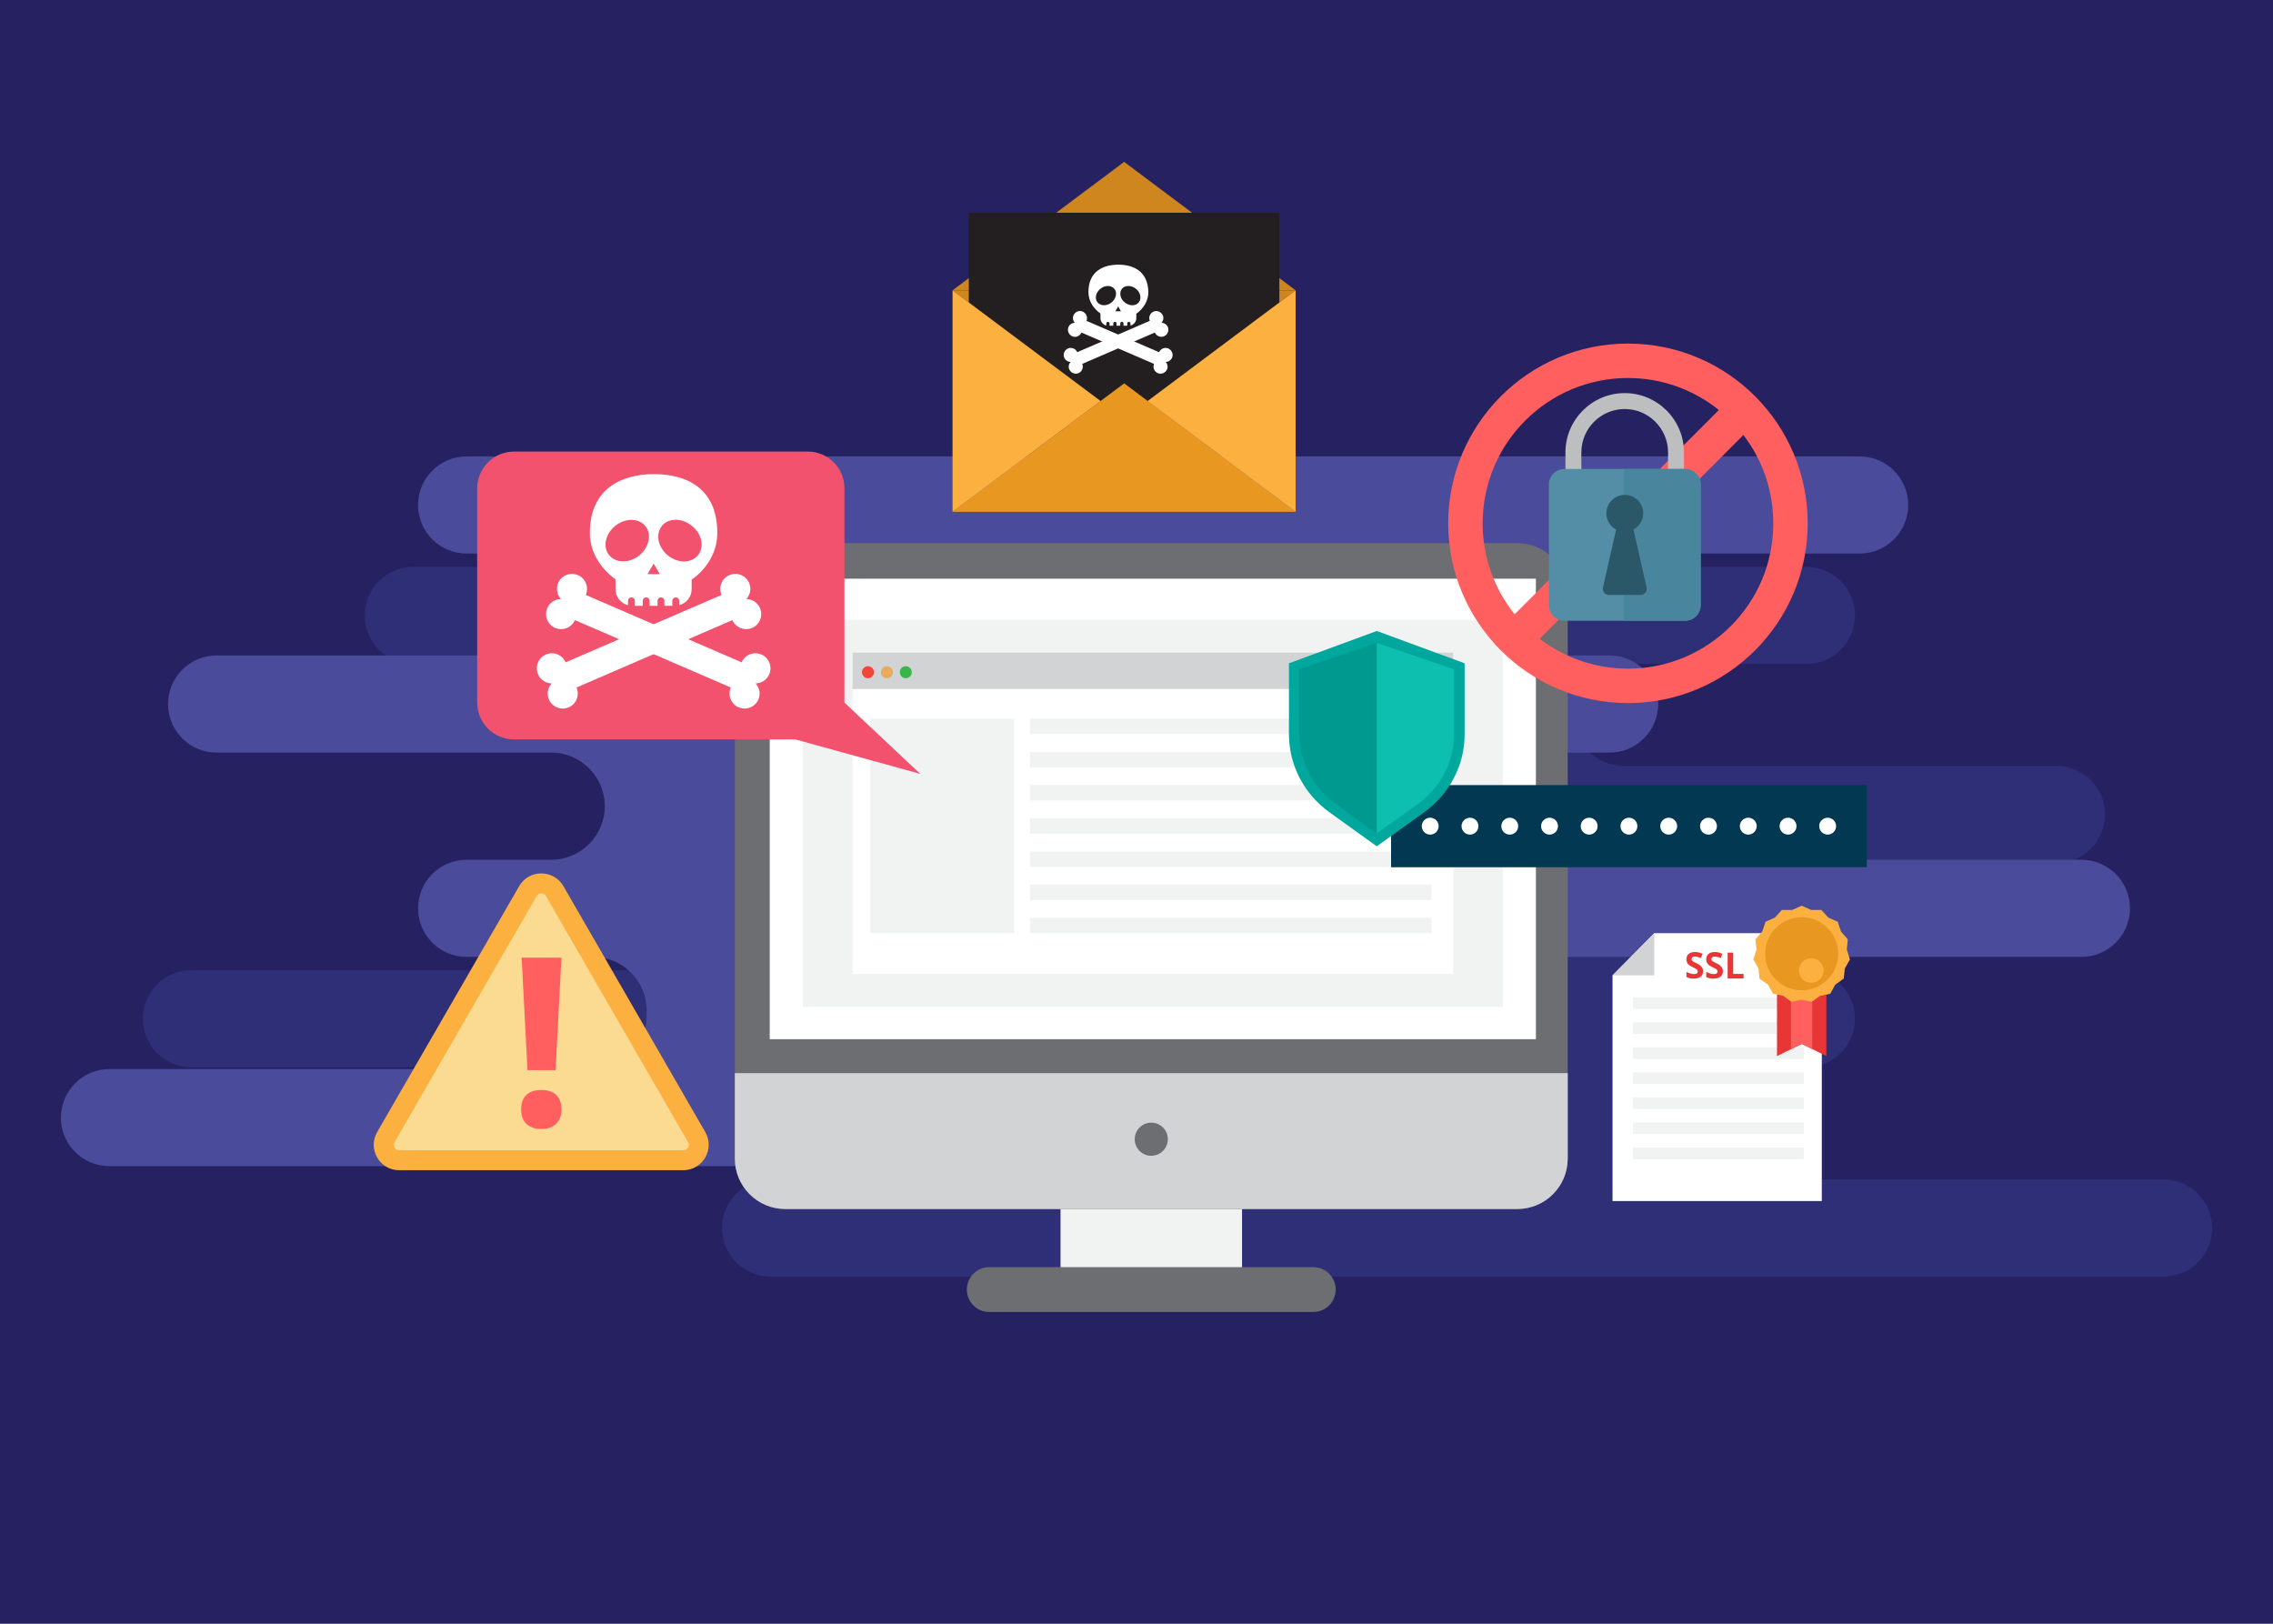 <?xml version="1.0" encoding="utf-8"?>
<!-- Generator: Adobe Illustrator 22.0.0, SVG Export Plug-In . SVG Version: 6.00 Build 0)  -->
<svg version="1.1" id="Layer_1" xmlns="http://www.w3.org/2000/svg" xmlns:xlink="http://www.w3.org/1999/xlink" x="0px" y="0px"
	 width="1400px" height="1000px" viewBox="0 0 1400 1000" enable-background="new 0 0 1400 1000" xml:space="preserve">
<g>
	<rect fill="#262262" width="1400" height="1000"/>
	<g>
		<path fill="#2F2F77" d="M1332.6,726.4h-297.9c-18.2,0-33-14.8-33-33v-3.1c0-18.2,14.8-33,33-33h77.9c16.5,0,29.9-13.4,29.9-29.9v0
			c0-16.5-13.4-29.9-29.9-29.9h-52.1c-18.2,0-33-14.8-33-33v0c0-18.2,14.8-33,33-33h206.1c16.5,0,29.9-13.4,29.9-29.9l0,0
			c0-16.5-13.4-29.9-29.9-29.9h-266.3c-17.4,0-31.4-14.1-31.4-31.4v0c0-17.4,14.1-31.4,31.4-31.4h112.3c16.5,0,29.9-13.4,29.9-29.9
			v0c0-16.5-13.4-29.9-29.9-29.9h-858c-16.5,0-29.9,13.4-29.9,29.9v0c0,16.5,13.4,29.9,29.9,29.9h238.8c17.4,0,31.4,14.1,31.4,31.4
			v0c0,17.4-14.1,31.4-31.4,31.4h-84.8c-16.5,0-29.9,13.4-29.9,29.9l0,0c0,16.5,13.4,29.9,29.9,29.9h278.6c18.2,0,33,14.8,33,33v0
			c0,18.2-14.8,33-33,33H117.9c-16.5,0-29.9,13.4-29.9,29.9v0c0,16.5,13.4,29.9,29.9,29.9h406.7c18.2,0,33,14.8,33,33v3.1
			c0,18.2-14.8,33-33,33h-50c-16.5,0-29.9,13.4-29.9,29.9l0,0c0,16.5,13.4,29.9,29.9,29.9h858c16.5,0,29.9-13.4,29.9-29.9l0,0
			C1362.4,739.7,1349.1,726.4,1332.6,726.4z"/>
		<path fill="#4B4B9B" d="M67.4,658.4h297.9c18.2,0,33-14.8,33-33v-3.1c0-18.2-14.8-33-33-33h-77.9c-16.5,0-29.9-13.4-29.9-29.9v0
			c0-16.5,13.4-29.9,29.9-29.9h52.1c18.2,0,33-14.8,33-33v0c0-18.2-14.8-33-33-33H133.4c-16.5,0-29.9-13.4-29.9-29.9l0,0
			c0-16.5,13.4-29.9,29.9-29.9h266.3c17.4,0,31.4-14.1,31.4-31.4v0c0-17.4-14.1-31.4-31.4-31.4H287.4c-16.5,0-29.9-13.4-29.9-29.9v0
			c0-16.5,13.4-29.9,29.9-29.9h858c16.5,0,29.9,13.4,29.9,29.9v0c0,16.5-13.4,29.9-29.9,29.9H906.6c-17.4,0-31.4,14.1-31.4,31.4v0
			c0,17.4,14.1,31.4,31.4,31.4h84.8c16.5,0,29.9,13.4,29.9,29.9l0,0c0,16.5-13.4,29.9-29.9,29.9H712.7c-18.2,0-33,14.8-33,33v0
			c0,18.2,14.8,33,33,33h569.3c16.5,0,29.9,13.4,29.9,29.9v0c0,16.5-13.4,29.9-29.9,29.9H875.4c-18.2,0-33,14.8-33,33v3.1
			c0,18.2,14.8,33,33,33h50c16.5,0,29.9,13.4,29.9,29.9l0,0c0,16.5-13.4,29.9-29.9,29.9h-858c-16.5,0-29.9-13.4-29.9-29.9l0,0
			C37.6,671.8,50.9,658.4,67.4,658.4z"/>
		<g>
			<rect x="653.2" y="738" fill="#F1F2F2" width="111.8" height="48"/>
			<path fill="#6D6E71" d="M934.5,744.6H483.7c-17.2,0-31.1-13.9-31.1-31.1V365.6c0-17.2,13.9-31.1,31.1-31.1h450.8
				c17.2,0,31.1,13.9,31.1,31.1v347.9C965.6,730.6,951.7,744.6,934.5,744.6z"/>
			<path fill="#D1D3D4" d="M483.7,744.6h450.8c17.2,0,31.1-13.9,31.1-31.1v-52.6h-513v52.6C452.6,730.6,466.5,744.6,483.7,744.6z"/>
			<rect x="474.1" y="356.4" fill="#FFFFFF" width="471.9" height="283.6"/>
			<path fill="#6D6E71" d="M808.9,808H609.3c-7.6,0-13.8-6.2-13.8-13.8l0,0c0-7.6,6.2-13.8,13.8-13.8h199.6
				c7.6,0,13.8,6.2,13.8,13.8l0,0C822.7,801.8,816.5,808,808.9,808z"/>
			<circle fill="#6D6E71" cx="709.1" cy="701.6" r="10.2"/>
			<rect x="494.5" y="381.7" fill="#F1F2F2" width="431.1" height="238.4"/>
			<rect x="525.1" y="401.9" fill="#FFFFFF" width="370" height="197.9"/>
			<rect x="525.1" y="401.9" fill="#D1D3D4" width="370" height="22.4"/>
			<g>
				<circle fill="#F24738" cx="534.6" cy="414" r="3.7"/>
				<circle fill="#EAAA5E" cx="546.3" cy="414" r="3.7"/>
				<circle fill="#39B54A" cx="557.9" cy="414" r="3.7"/>
			</g>
			<g>
				<rect x="634.4" y="442.6" fill="#F1F2F2" width="247.3" height="9.5"/>
				<rect x="634.4" y="463.1" fill="#F1F2F2" width="247.3" height="9.5"/>
				<rect x="634.4" y="483.5" fill="#F1F2F2" width="247.3" height="9.5"/>
				<rect x="634.4" y="503.9" fill="#F1F2F2" width="247.3" height="9.5"/>
				<rect x="634.4" y="524.4" fill="#F1F2F2" width="247.3" height="9.5"/>
				<rect x="634.4" y="544.8" fill="#F1F2F2" width="247.3" height="9.5"/>
				<rect x="634.4" y="565.2" fill="#F1F2F2" width="247.3" height="9.5"/>
			</g>
			<rect x="536" y="442.6" fill="#F1F2F2" width="88.7" height="132.1"/>
		</g>
		<g>
			<path fill="#FF5F5F" d="M1002.7,211.6c-61.1,0-110.7,49.6-110.7,110.7S941.6,433,1002.7,433c61.1,0,110.7-49.6,110.7-110.7
				S1063.9,211.6,1002.7,211.6z M1002.7,232.8c21.2,0,40.7,7.4,56,19.7L932.9,378.3c-12.3-15.3-19.7-34.8-19.7-56
				C913.2,272.9,953.3,232.8,1002.7,232.8z M1002.7,411.8c-20.5,0-39.3-6.9-54.4-18.4l125.5-125.5c11.6,15.1,18.4,33.9,18.4,54.4
				C1092.3,371.7,1052.2,411.8,1002.7,411.8z"/>
			<g>
				<path fill="#BCBEC0" d="M1037.2,306.9h-73v-28.3c0-20.1,16.4-36.5,36.5-36.5c20.1,0,36.5,16.4,36.5,36.5V306.9z M974.1,297.1
					h53.3v-18.5c0-14.7-12-26.7-26.7-26.7c-14.7,0-26.7,12-26.7,26.7V297.1z"/>
				<path fill="#538EA6" d="M1037.8,382.3h-74.1c-5.4,0-9.7-4.3-9.7-9.7v-74.1c0-5.4,4.3-9.7,9.7-9.7h74.1c5.4,0,9.7,4.3,9.7,9.7
					v74.1C1047.5,378,1043.2,382.3,1037.8,382.3z"/>
				<path fill="#4A859E" d="M1047.5,372.6v-74.1c0-5.4-4.3-9.7-9.7-9.7h-37.6v93.5h37.6C1043.2,382.3,1047.5,378,1047.5,372.6z"/>
				<path fill="#2A5868" d="M1014.2,361.9l-8.1-35.8c3.7-2,6.2-5.9,6-10.5c-0.2-5.8-5-10.6-10.8-10.8c-6.5-0.3-11.9,4.9-11.9,11.3
					c0,4.3,2.4,8.1,6,10l-8.1,35.8c-0.5,2.3,1.2,4.5,3.6,4.5h19.7C1012.9,366.4,1014.7,364.2,1014.2,361.9z"/>
			</g>
		</g>
		<g>
			<path fill="#F2526E" d="M497.5,278.1H316.6c-12.5,0-22.7,10.2-22.7,22.7v131.9c0,12.5,10.2,22.7,22.7,22.7H490l76.8,21.2
				l-46.7-43.9V300.8C520.2,288.2,510,278.1,497.5,278.1z"/>
			<g>
				<path fill="#FFFFFF" d="M402.9,292c-20.1,0-39.6,8.9-39.6,36.3c0,11.5,6.5,21.8,15.8,28.5v6.1c0,4.7,3.3,8.7,7.7,9.8v-2.7
					c0-1.2,0.9-2.1,2.1-2.1c1.2,0,2.1,0.9,2.1,2.1v3.1h4.9v-3.1c0-1.2,0.9-2.1,2.1-2.1c1.2,0,2.1,0.9,2.1,2.1v3.1h4.9v-3.1
					c0-1.2,0.9-2.1,2.1-2.1c1.2,0,2.1,0.9,2.1,2.1v3.1h4.9v-3.1c0-1.2,0.9-2.1,2.1-2.1c1.2,0,2.1,0.9,2.1,2.1v2.7
					c4.4-1.1,7.7-5.1,7.7-9.8V357c9.4-6.6,15.8-17,15.8-28.7C441.9,300.8,422.9,292,402.9,292z M393.7,342.1
					c-6.1,4.9-14.4,4.8-18.5-0.2s-2.4-13.1,3.8-18.1c6.1-4.9,14.4-4.8,18.5,0.2S399.8,337.2,393.7,342.1z M398.8,353.6l3.8-6.5
					l3.8,6.5H398.8z M429.9,341.9c-4.1,5.1-12.3,5.2-18.5,0.2c-6.1-4.9-7.8-13-3.8-18.1s12.3-5.2,18.5-0.2
					C432.3,328.7,434,336.8,429.9,341.9z"/>
				<g>
					<g>
						<g>
							<path fill="#FFFFFF" d="M456.8,407.9l-96-41.5c2-4.7-0.1-10.2-4.8-12.2c-4.7-2-10.2,0.1-12.2,4.8c-1.5,3.5-0.7,7.3,1.7,9.9
								c-3.5,0.1-6.9,2.1-8.4,5.6c-2,4.7,0.1,10.2,4.8,12.2s10.2-0.1,12.2-4.8l96,41.5c-2,4.7,0.1,10.2,4.8,12.2
								c4.7,2,10.2-0.1,12.2-4.8c1.5-3.5,0.7-7.3-1.7-9.9c3.5-0.1,6.9-2.1,8.4-5.6c2-4.7-0.1-10.2-4.8-12.2
								C464.3,401,458.8,403.2,456.8,407.9z"/>
						</g>
					</g>
					<g>
						<g>
							<path fill="#FFFFFF" d="M348.4,407.9l96-41.5c-2-4.7,0.1-10.2,4.8-12.2c4.7-2,10.2,0.1,12.2,4.8c1.5,3.5,0.7,7.3-1.7,9.9
								c3.5,0.1,6.9,2.1,8.4,5.6c2,4.7-0.1,10.2-4.8,12.2c-4.7,2-10.2-0.1-12.2-4.8l-96,41.5c2,4.7-0.1,10.2-4.8,12.2
								c-4.7,2-10.2-0.1-12.2-4.8c-1.5-3.5-0.7-7.3,1.7-9.9c-3.5-0.1-6.9-2.1-8.4-5.6c-2-4.7,0.1-10.2,4.8-12.2
								C340.9,401,346.3,403.2,348.4,407.9z"/>
						</g>
					</g>
				</g>
			</g>
		</g>
		<g>
			<rect x="856.8" y="483.5" fill="#023852" width="293" height="50.6"/>
			<g>
				<circle fill="#FFFFFF" cx="880.9" cy="508.8" r="5.2"/>
				<circle fill="#FFFFFF" cx="905.4" cy="508.8" r="5.2"/>
				<circle fill="#FFFFFF" cx="929.9" cy="508.8" r="5.2"/>
				<circle fill="#FFFFFF" cx="954.4" cy="508.8" r="5.2"/>
				<circle fill="#FFFFFF" cx="978.8" cy="508.8" r="5.2"/>
				<circle fill="#FFFFFF" cx="1003.3" cy="508.8" r="5.2"/>
				<circle fill="#FFFFFF" cx="1027.8" cy="508.8" r="5.2"/>
				<circle fill="#FFFFFF" cx="1052.3" cy="508.8" r="5.2"/>
				<circle fill="#FFFFFF" cx="1076.8" cy="508.8" r="5.2"/>
				<circle fill="#FFFFFF" cx="1101.3" cy="508.8" r="5.2"/>
				<circle fill="#FFFFFF" cx="1125.7" cy="508.8" r="5.2"/>
			</g>
		</g>
		<g>
			<path fill="#00A79D" d="M848,388.6l-54.1,19.9v43.7c0,19,9.3,36.8,25,48.1l29.1,20.9l29.1-20.9c15.7-11.3,25-29.1,25-48.1v-43.7
				L848,388.6z"/>
			<path fill="#009990" d="M822.6,495c-14-10-22.3-26.1-22.3-42.9v-39.9l47.7-16.3l47.7,16.3v39.9c0,16.8-8.3,32.9-22.3,42.9
				L848,513.3L822.6,495z"/>
			<path fill="#0CBFAE" d="M895.7,452.1v-39.9L848,395.9v117.4l25.4-18.2C887.4,485,895.7,469,895.7,452.1z"/>
		</g>
		<g>
			<g>
				<path fill="#FBB040" d="M319.8,545.7l-87.5,151.5c-6,10.5,1.5,23.5,13.6,23.5h174.9c12.1,0,19.6-13.1,13.6-23.5L347,545.7
					C340.9,535.3,325.8,535.3,319.8,545.7z"/>
				<path fill="#FBDA92" d="M245.9,708.4c-1.6,0-2.5-0.9-2.9-1.7c-0.4-0.8-0.8-2,0-3.3l87.5-151.5c0.8-1.4,2-1.7,2.9-1.7
					c0.9,0,2.1,0.3,2.9,1.7l87.5,151.5c0.8,1.4,0.4,2.6,0,3.3c-0.4,0.8-1.3,1.7-2.9,1.7H245.9z"/>
			</g>
			<g>
				<path fill="#FF5F5F" d="M321,683.3c0-4,1.1-7,3.2-9c2.1-2,5.2-3,9.3-3c3.9,0,7,1,9.1,3.1c2.2,2.1,3.2,5.1,3.2,8.9
					c0,3.7-1.1,6.7-3.3,8.8c-2.2,2.1-5.2,3.2-9.1,3.2c-4,0-7-1.1-9.2-3.2C322.1,690.1,321,687.2,321,683.3z M342.2,659.1h-17.3
					l-3.6-69.3h24.5L342.2,659.1z"/>
			</g>
		</g>
		<g>
			<polygon fill="#CF861E" points="586.7,178.8 692.4,257.8 798,178.8 			"/>
			<polygon fill="#CF861E" points="586.7,178.8 692.4,99.7 798,178.8 			"/>
			<rect x="596.7" y="131" fill="#231F20" width="191.3" height="116.5"/>
			<g>
				<path fill="#FFFFFF" d="M688.8,163c-9.3,0-18.4,4.1-18.4,16.9c0,5.4,3,10.1,7.4,13.2v2.8c0,2.2,1.5,4.1,3.6,4.6v-1.3
					c0-0.5,0.4-1,1-1c0.5,0,1,0.4,1,1v1.4h2.3v-1.4c0-0.5,0.4-1,1-1s1,0.4,1,1v1.4h2.3v-1.4c0-0.5,0.4-1,1-1c0.5,0,1,0.4,1,1v1.4
					h2.3v-1.4c0-0.5,0.4-1,1-1c0.5,0,1,0.4,1,1v1.3c2-0.5,3.6-2.4,3.6-4.6v-2.7c4.4-3.1,7.4-7.9,7.4-13.4
					C707,167.1,698.2,163,688.8,163z M684.6,186.3c-2.9,2.3-6.7,2.2-8.6-0.1s-1.1-6.1,1.8-8.4c2.9-2.3,6.7-2.2,8.6,0.1
					S687.4,184,684.6,186.3z M687,191.7l1.7-3l1.7,3H687z M701.4,186.2c-1.9,2.4-5.7,2.4-8.6,0.1s-3.6-6.1-1.8-8.4s5.7-2.4,8.6-0.1
					S703.3,183.8,701.4,186.2z"/>
				<g>
					<g>
						<g>
							<path fill="#FFFFFF" d="M713.9,216.9l-44.7-19.3c0.9-2.2-0.1-4.7-2.3-5.7s-4.7,0.1-5.7,2.3c-0.7,1.6-0.3,3.4,0.8,4.6
								c-1.6,0-3.2,1-3.9,2.6c-0.9,2.2,0.1,4.7,2.3,5.7s4.7-0.1,5.7-2.3l44.7,19.3c-0.9,2.2,0.1,4.7,2.3,5.7
								c2.2,0.9,4.7-0.1,5.7-2.3c0.7-1.6,0.3-3.4-0.8-4.6c1.6,0,3.2-1,3.9-2.6c0.9-2.2-0.1-4.7-2.3-5.7
								C717.4,213.7,714.9,214.7,713.9,216.9z"/>
						</g>
					</g>
					<g>
						<g>
							<path fill="#FFFFFF" d="M663.5,216.9l44.7-19.3c-0.9-2.2,0.1-4.7,2.3-5.7c2.2-0.9,4.7,0.1,5.7,2.3c0.7,1.6,0.3,3.4-0.8,4.6
								c1.6,0,3.2,1,3.9,2.6c0.9,2.2-0.1,4.7-2.3,5.7c-2.2,0.9-4.7-0.1-5.7-2.3l-44.7,19.3c0.9,2.2-0.1,4.7-2.3,5.7
								c-2.2,0.9-4.7-0.1-5.7-2.3c-0.7-1.6-0.3-3.4,0.8-4.6c-1.6,0-3.2-1-3.9-2.6c-0.9-2.2,0.1-4.7,2.3-5.7
								C660,213.7,662.6,214.7,663.5,216.9z"/>
						</g>
					</g>
				</g>
			</g>
			<polygon fill="#E89721" points="586.7,315.2 692.4,236.1 798,315.2 			"/>
			<g>
				<polygon fill="#FBB040" points="586.7,178.8 586.7,315.2 677.9,247 				"/>
				<polygon fill="#FBB040" points="706.8,247 798,315.2 798,178.8 				"/>
			</g>
		</g>
		<g>
			<polygon fill="#FFFFFF" points="1122.1,739.7 993.2,739.7 993.2,600.7 1018.9,574.7 1122.1,574.7 			"/>
			<polygon fill="#D1D3D4" points="993.2,600.7 1018.9,600.7 1018.9,574.7 			"/>
			<g>
				<rect x="1005.7" y="614.2" fill="#F1F2F2" width="105.3" height="7.2"/>
				<rect x="1005.7" y="629.6" fill="#F1F2F2" width="105.3" height="7.2"/>
				<rect x="1005.7" y="645" fill="#F1F2F2" width="105.3" height="7.2"/>
				<rect x="1005.7" y="660.4" fill="#F1F2F2" width="105.3" height="7.2"/>
				<rect x="1005.7" y="675.8" fill="#F1F2F2" width="105.3" height="7.2"/>
				<rect x="1005.7" y="691.2" fill="#F1F2F2" width="105.3" height="7.2"/>
				<rect x="1005.7" y="706.7" fill="#F1F2F2" width="105.3" height="7.2"/>
			</g>
		</g>
		<g>
			<polygon fill="#E83636" points="1124.9,650.4 1109.8,642.9 1094.5,650.4 1094.5,602.9 1124.9,602.9 			"/>
			<polygon fill="#FF5F5F" points="1116.2,646.1 1116.2,602.9 1103.1,602.9 1103.1,646.2 1109.8,642.9 			"/>
			<polygon fill="#FBB040" points="1109.7,557.8 1115.5,560.4 1121.8,560.4 1126.1,565.1 1131.9,567.7 1133.9,573.7 1138.1,578.5 
				1137.5,584.8 1139.4,590.9 1136.3,596.4 1135.6,602.7 1130.4,606.4 1127.3,612 1121,613.3 1115.9,617 1109.7,615.7 1103.4,617 
				1098.3,613.3 1092.1,612 1088.9,606.4 1083.7,602.7 1083.1,596.4 1079.9,590.9 1081.9,584.8 1081.2,578.5 1085.4,573.7 
				1087.4,567.7 1093.2,565.1 1097.5,560.4 1103.9,560.4 			"/>
			<circle fill="#E89721" cx="1109.7" cy="587.4" r="22.5"/>
			<circle fill="#FBB040" cx="1115.6" cy="597.7" r="7.6"/>
		</g>
		<g>
			<path fill="#E83636" d="M1049,598.1c0,1.4-0.5,2.6-1.5,3.4s-2.5,1.2-4.3,1.2c-1.7,0-3.2-0.3-4.5-1v-3.1c1.1,0.5,2,0.8,2.7,1
				c0.7,0.2,1.4,0.3,2,0.3c0.7,0,1.3-0.1,1.7-0.4c0.4-0.3,0.6-0.7,0.6-1.3c0-0.3-0.1-0.6-0.3-0.8c-0.2-0.2-0.4-0.5-0.8-0.7
				s-1-0.6-2.1-1.1c-1-0.5-1.7-0.9-2.2-1.3c-0.5-0.4-0.9-0.9-1.2-1.5c-0.3-0.6-0.4-1.2-0.4-2c0-1.4,0.5-2.5,1.4-3.3
				c0.9-0.8,2.3-1.2,3.9-1.2c0.8,0,1.6,0.1,2.4,0.3c0.7,0.2,1.5,0.5,2.3,0.8l-1.1,2.6c-0.8-0.3-1.5-0.6-2.1-0.7
				c-0.6-0.1-1.1-0.2-1.6-0.2c-0.6,0-1.1,0.1-1.5,0.4c-0.3,0.3-0.5,0.7-0.5,1.2c0,0.3,0.1,0.6,0.2,0.8c0.1,0.2,0.4,0.4,0.7,0.6
				c0.3,0.2,1,0.6,2.1,1.1c1.5,0.7,2.5,1.4,3,2.1C1048.7,596.2,1049,597.1,1049,598.1z"/>
			<path fill="#E83636" d="M1061.2,598.1c0,1.4-0.5,2.6-1.5,3.4s-2.5,1.2-4.3,1.2c-1.7,0-3.2-0.3-4.5-1v-3.1c1.1,0.5,2,0.8,2.7,1
				c0.7,0.2,1.4,0.3,2,0.3c0.7,0,1.3-0.1,1.7-0.4c0.4-0.3,0.6-0.7,0.6-1.3c0-0.3-0.1-0.6-0.3-0.8c-0.2-0.2-0.4-0.5-0.8-0.7
				s-1-0.6-2.1-1.1c-1-0.5-1.7-0.9-2.2-1.3c-0.5-0.4-0.9-0.9-1.2-1.5c-0.3-0.6-0.4-1.2-0.4-2c0-1.4,0.5-2.5,1.4-3.3
				c0.9-0.8,2.3-1.2,3.9-1.2c0.8,0,1.6,0.1,2.4,0.3c0.7,0.2,1.5,0.5,2.3,0.8l-1.1,2.6c-0.8-0.3-1.5-0.6-2.1-0.7
				c-0.6-0.1-1.1-0.2-1.6-0.2c-0.6,0-1.1,0.1-1.5,0.4c-0.3,0.3-0.5,0.7-0.5,1.2c0,0.3,0.1,0.6,0.2,0.8c0.1,0.2,0.4,0.4,0.7,0.6
				c0.3,0.2,1,0.6,2.1,1.1c1.5,0.7,2.5,1.4,3,2.1C1060.9,596.2,1061.2,597.1,1061.2,598.1z"/>
			<path fill="#E83636" d="M1064.1,602.5v-15.8h3.4v13.1h6.4v2.8H1064.1z"/>
		</g>
	</g>
</g>
</svg>
